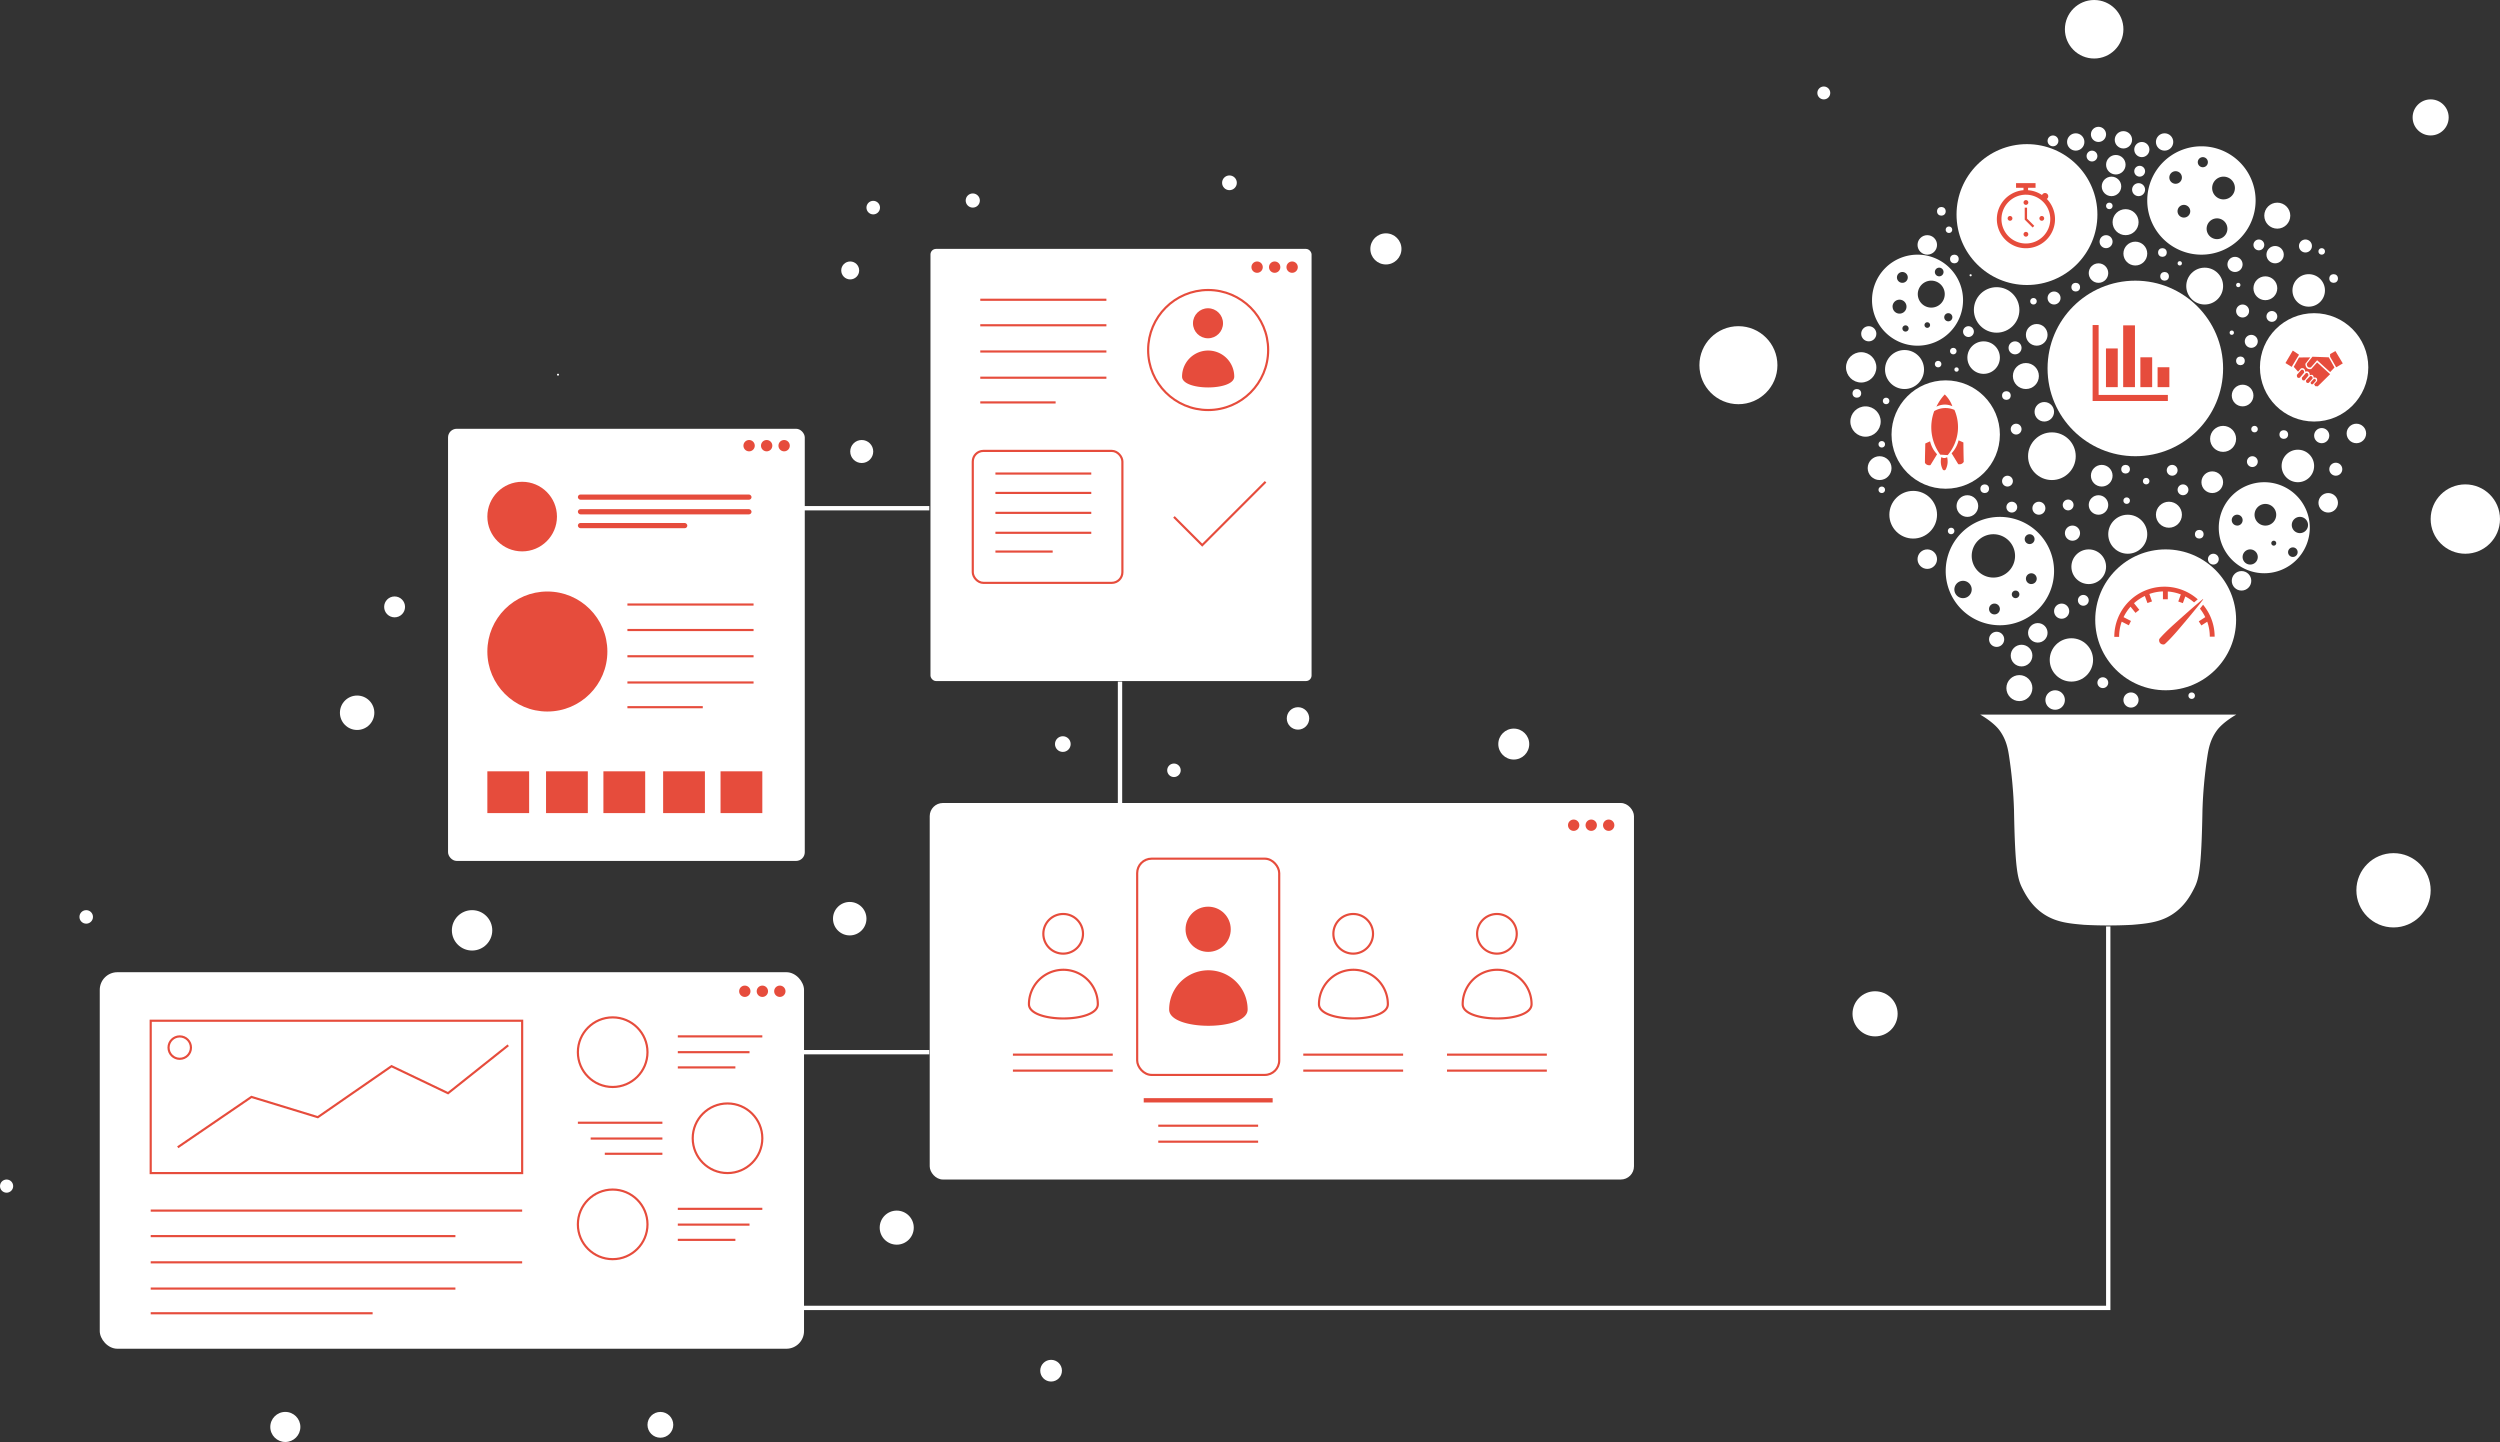 <svg xmlns="http://www.w3.org/2000/svg" viewBox="0 0 1153.58 665.38"><rect x="0" y="0" width="1153.58" height="665.38" fill="#333333" stroke="none"/><defs><style>.cls-1,.cls-4,.cls-5{fill:none;stroke-miterlimit:10;}.cls-1{stroke:#fff;}.cls-1,.cls-5{stroke-width:2px;}.cls-2{fill:#fff;}.cls-3{fill:#e64c3c;}.cls-4,.cls-5{stroke:#e64c3c;}</style></defs><title>3</title><g id="Layer_2" data-name="Layer 2"><g id="Layer_2-2" data-name="Layer 2"><line class="cls-1" x1="370.81" y1="234.51" x2="428.81" y2="234.51"/><line class="cls-1" x1="516.81" y1="314.51" x2="516.81" y2="371.51"/><line class="cls-1" x1="428.81" y1="485.51" x2="370.81" y2="485.51"/><rect class="cls-2" x="206.74" y="197.85" width="164.61" height="199.41" rx="4.01"/><rect class="cls-2" x="429.35" y="114.85" width="175.85" height="199.41" rx="2.57"/><rect class="cls-2" x="429" y="370.53" width="324.97" height="173.74" rx="6.08"/><rect class="cls-2" x="46.03" y="448.61" width="324.97" height="173.74" rx="8.14"/><polyline class="cls-1" points="370.81 603.51 972.81 603.51 972.81 427.51"/><path class="cls-2" d="M913.73,329.75s6,3.32,8.91,7.25c3.17,4.31,3.93,8.68,4.46,12.26a208.91,208.91,0,0,1,2.23,24.53c.48,27.44,1.66,31.84,3.9,36.23,1.54,3,4.45,8.52,10.6,12.26,5.55,3.39,11.4,3.9,17.83,4.46a212.66,212.66,0,0,0,22.3,0c6.43-.56,12.28-1.07,17.84-4.46,6.14-3.74,9.05-9.26,10.59-12.26,2.24-4.39,3.42-8.79,3.9-36.23a208.91,208.91,0,0,1,2.23-24.53c.54-3.58,1.29-7.95,4.46-12.26,2.89-3.93,8.92-7.25,8.92-7.25Z"/><circle class="cls-2" cx="935.31" cy="99.01" r="32.5"/><circle class="cls-2" cx="999.31" cy="286.01" r="32.5"/><circle class="cls-2" cx="985.31" cy="170.01" r="40.5"/><path class="cls-2" d="M1015.81,67.51a25,25,0,1,0,25,25A25,25,0,0,0,1015.81,67.51ZM1001,81.91a2.9,2.9,0,1,1,2.89,2.89A2.89,2.89,0,0,1,1001,81.91Zm6.72,18.49a2.93,2.93,0,1,1,2.93-2.93A2.93,2.93,0,0,1,1007.74,100.4Zm8.74-23.23a2.33,2.33,0,1,1,2.33-2.33A2.33,2.33,0,0,1,1016.48,77.17Zm6.55,33.17a4.79,4.79,0,1,1,4.78-4.78A4.78,4.78,0,0,1,1023,110.34Zm3-18.33a5.25,5.25,0,1,1,5.25-5.25A5.25,5.25,0,0,1,1026.06,92Z"/><circle class="cls-2" cx="897.81" cy="200.51" r="25"/><circle class="cls-2" cx="1067.81" cy="169.51" r="25"/><path class="cls-2" d="M922.81,238.51a25,25,0,1,0,25,25A25,25,0,0,0,922.81,238.51Zm-17,37.5a4,4,0,1,1,4-4A4,4,0,0,1,905.81,276Zm14.5,7.5a2.5,2.5,0,1,1,2.5-2.5A2.5,2.5,0,0,1,920.31,283.51Zm-.5-17a10,10,0,1,1,10-10A10,10,0,0,1,919.81,266.51Zm10.25,9.5a1.75,1.75,0,1,1,1.75-1.75A1.75,1.75,0,0,1,930.06,276Zm6.48-29.5a2.27,2.27,0,1,1-2.27,2.27A2.27,2.27,0,0,1,936.54,246.51Zm.78,23a2.49,2.49,0,1,1,2.49-2.49A2.48,2.48,0,0,1,937.32,269.49Z"/><path class="cls-2" d="M1044.81,222.51a21,21,0,1,0,21,21A21,21,0,0,0,1044.81,222.51Zm-12.5,20a2.51,2.51,0,1,1,2.51-2.51A2.5,2.5,0,0,1,1032.31,242.53Zm6,18a3.5,3.5,0,1,1,3.5-3.5A3.5,3.5,0,0,1,1038.31,260.51Zm10.89-8.73a1.14,1.14,0,1,1,1.13-1.14A1.14,1.14,0,0,1,1049.2,251.78Zm-3.88-9.25a5,5,0,1,1,5-5A5,5,0,0,1,1045.32,242.53ZM1058,257a2.21,2.21,0,1,1,2.21-2.2A2.21,2.21,0,0,1,1058,257Zm3.25-11a3.75,3.75,0,1,1,3.75-3.75A3.75,3.75,0,0,1,1061.26,246Z"/><path class="cls-2" d="M884.81,117.51a21,21,0,1,0,21,21A21,21,0,0,0,884.81,117.51Zm-7,8a2.5,2.5,0,1,1-2.5,2.5A2.5,2.5,0,0,1,877.84,125.51Zm-4.53,16a3.22,3.22,0,1,1,3.21,3.21A3.21,3.21,0,0,1,873.31,141.51Zm6,11.5a1.44,1.44,0,1,1,1.43-1.44A1.43,1.43,0,0,1,879.28,153Zm15.53-29.5a2,2,0,1,1-2,2A2,2,0,0,1,894.81,123.51Zm-5.5,27.77A1.29,1.29,0,1,1,890.6,150,1.29,1.29,0,0,1,889.31,151.28Zm1.85-9.34a6.22,6.22,0,1,1,6.21-6.22A6.21,6.21,0,0,1,891.16,141.94Zm7.84,6.33a1.88,1.88,0,1,1,1.89-1.88A1.88,1.88,0,0,1,899,148.27Z"/><circle class="cls-2" cx="858.81" cy="169.51" r="7"/><circle class="cls-2" cx="860.81" cy="194.51" r="7"/><circle class="cls-2" cx="882.81" cy="237.51" r="11"/><circle class="cls-2" cx="867.31" cy="216.01" r="5.5"/><circle class="cls-2" cx="878.81" cy="170.51" r="9"/><circle class="cls-2" cx="862.31" cy="154.01" r="3.5"/><circle class="cls-2" cx="915.31" cy="165.01" r="7.5"/><circle class="cls-2" cx="921.31" cy="143.01" r="10.5"/><circle class="cls-2" cx="934.81" cy="173.51" r="6"/><circle class="cls-2" cx="946.81" cy="210.51" r="11"/><circle class="cls-2" cx="926.31" cy="222.01" r="2.5"/><circle class="cls-2" cx="907.81" cy="233.51" r="5"/><circle class="cls-2" cx="925.81" cy="182.51" r="2"/><circle class="cls-2" cx="930.31" cy="198.01" r="2.5"/><circle class="cls-2" cx="943.31" cy="190.01" r="4.5"/><circle class="cls-2" cx="969.81" cy="219.51" r="5"/><circle class="cls-2" cx="940.81" cy="234.51" r="3"/><circle class="cls-2" cx="954.31" cy="233.01" r="2.5"/><circle class="cls-2" cx="963.81" cy="261.51" r="8"/><circle class="cls-2" cx="981.81" cy="246.51" r="9"/><circle class="cls-2" cx="990.31" cy="222.01" r="1.5"/><circle class="cls-2" cx="1002.31" cy="217.01" r="2.5"/><circle class="cls-2" cx="1000.81" cy="237.51" r="6"/><circle class="cls-2" cx="1025.81" cy="202.51" r="6"/><circle class="cls-2" cx="1014.81" cy="246.51" r="2"/><circle class="cls-2" cx="1020.81" cy="222.51" r="5"/><circle class="cls-2" cx="1060.31" cy="215.01" r="7.5"/><circle class="cls-2" cx="1074.31" cy="232.01" r="4.5"/><circle class="cls-2" cx="1077.81" cy="216.51" r="3"/><circle class="cls-2" cx="1087.31" cy="200.01" r="4.5"/><circle class="cls-2" cx="1071.31" cy="201.01" r="3.5"/><circle class="cls-2" cx="1039.31" cy="213.01" r="2.5"/><circle class="cls-2" cx="1040.31" cy="198.01" r="1.5"/><circle class="cls-2" cx="1053.81" cy="200.51" r="2"/><circle class="cls-2" cx="1034.81" cy="182.51" r="5"/><circle class="cls-2" cx="1029.81" cy="153.51" r="1"/><circle class="cls-2" cx="1033.81" cy="166.51" r="2"/><circle class="cls-2" cx="1038.81" cy="157.51" r="3"/><circle class="cls-2" cx="1045.31" cy="133.01" r="5.5"/><circle class="cls-2" cx="1034.81" cy="143.51" r="3"/><circle class="cls-2" cx="1049.81" cy="117.51" r="4"/><circle class="cls-2" cx="1065.31" cy="134.01" r="7.5"/><circle class="cls-2" cx="1048.31" cy="146.01" r="2.5"/><circle class="cls-2" cx="1050.81" cy="99.51" r="6"/><circle class="cls-2" cx="1063.81" cy="113.51" r="3"/><circle class="cls-2" cx="1076.81" cy="128.51" r="2"/><circle class="cls-2" cx="1071.31" cy="116.01" r="1.5"/><circle class="cls-2" cx="1017.31" cy="132.01" r="8.5"/><circle class="cls-2" cx="985.31" cy="117.01" r="5.5"/><circle class="cls-2" cx="947.81" cy="137.51" r="3"/><circle class="cls-2" cx="939.81" cy="154.51" r="5"/><circle class="cls-2" cx="938.31" cy="139.01" r="1.5"/><circle class="cls-2" cx="929.81" cy="160.51" r="3"/><circle class="cls-2" cx="957.81" cy="132.51" r="2"/><circle class="cls-2" cx="968.31" cy="126.01" r="4.5"/><circle class="cls-2" cx="971.81" cy="111.51" r="3"/><circle class="cls-2" cx="980.81" cy="102.51" r="6"/><circle class="cls-2" cx="986.81" cy="87.51" r="3"/><circle class="cls-2" cx="974.31" cy="86.01" r="4.5"/><circle class="cls-2" cx="973.31" cy="95.01" r="1.5"/><circle class="cls-2" cx="965.31" cy="72.01" r="2.5"/><circle class="cls-2" cx="976.31" cy="76.01" r="4.5"/><circle class="cls-2" cx="988.31" cy="69.01" r="3.5"/><circle class="cls-2" cx="987.31" cy="79.01" r="2.5"/><circle class="cls-2" cx="947.31" cy="65.01" r="2.5"/><circle class="cls-2" cx="957.81" cy="65.51" r="4"/><circle class="cls-2" cx="968.31" cy="62.01" r="3.5"/><circle class="cls-2" cx="979.81" cy="64.51" r="4"/><circle class="cls-2" cx="998.81" cy="65.51" r="4"/><circle class="cls-2" cx="997.81" cy="116.51" r="2"/><circle class="cls-2" cx="998.81" cy="127.51" r="2"/><circle class="cls-2" cx="1005.81" cy="121.51" r="1"/><circle class="cls-2" cx="1031.31" cy="122.01" r="3.5"/><circle class="cls-2" cx="1042.31" cy="113.01" r="2.5"/><circle class="cls-2" cx="1032.81" cy="131.51" r="1"/><circle class="cls-2" cx="932.81" cy="302.51" r="5"/><circle class="cls-2" cx="955.81" cy="304.51" r="10"/><circle class="cls-2" cx="951.31" cy="282.01" r="3.5"/><circle class="cls-2" cx="961.31" cy="277.01" r="2.5"/><circle class="cls-2" cx="940.31" cy="292.01" r="4.5"/><circle class="cls-2" cx="921.31" cy="295.01" r="3.5"/><circle class="cls-2" cx="931.81" cy="317.51" r="6"/><circle class="cls-2" cx="970.31" cy="315.01" r="2.5"/><circle class="cls-2" cx="956.31" cy="246.01" r="3.5"/><circle class="cls-2" cx="968.31" cy="233.01" r="4.5"/><circle class="cls-2" cx="889.31" cy="258.01" r="4.5"/><circle class="cls-2" cx="868.31" cy="226.01" r="1.5"/><circle class="cls-2" cx="868.31" cy="205.01" r="1.5"/><circle class="cls-2" cx="870.31" cy="185.01" r="1.5"/><circle class="cls-2" cx="856.81" cy="181.51" r="2"/><circle class="cls-2" cx="900.31" cy="245.01" r="1.5"/><circle class="cls-2" cx="915.81" cy="225.51" r="2"/><circle class="cls-2" cx="928.31" cy="234.01" r="2.5"/><circle class="cls-2" cx="1034.31" cy="268.01" r="4.5"/><circle class="cls-2" cx="948.31" cy="323.01" r="4.5"/><circle class="cls-2" cx="983.31" cy="323.01" r="3.5"/><circle class="cls-2" cx="1011.31" cy="321.01" r="1.5"/><circle class="cls-2" cx="1021.31" cy="258.01" r="2.5"/><circle class="cls-2" cx="1007.31" cy="226.01" r="2.5"/><circle class="cls-2" cx="980.81" cy="216.51" r="2"/><circle class="cls-2" cx="981.31" cy="231.01" r="1.5"/><circle class="cls-2" cx="889.31" cy="113.01" r="4.5"/><circle class="cls-2" cx="895.81" cy="97.51" r="2"/><circle class="cls-2" cx="901.81" cy="119.51" r="2"/><circle class="cls-2" cx="899.31" cy="106.01" r="1.5"/><circle class="cls-2" cx="909.31" cy="127.01" r="0.5"/><circle class="cls-2" cx="901.31" cy="162.01" r="1.5"/><circle class="cls-2" cx="908.31" cy="153.01" r="2.5"/><circle class="cls-2" cx="894.31" cy="168.01" r="1.5"/><circle class="cls-2" cx="902.81" cy="170.51" r="1"/><circle class="cls-3" cx="240.94" cy="238.37" r="16.06"/><circle class="cls-4" cx="282.71" cy="485.51" r="16.06"/><circle class="cls-4" cx="335.7" cy="525.23" r="16.06"/><circle class="cls-4" cx="282.71" cy="564.96" r="16.06"/><circle class="cls-3" cx="252.57" cy="300.63" r="27.69"/><circle class="cls-4" cx="557.48" cy="161.51" r="27.69"/><rect class="cls-3" x="266.65" y="228.18" width="80.13" height="2.41" rx="1.2"/><rect class="cls-3" x="266.65" y="234.94" width="80.13" height="2.41" rx="1.2"/><rect class="cls-3" x="266.65" y="241.32" width="50.5" height="2.41" rx="1.2"/><line class="cls-4" x1="289.51" y1="278.95" x2="347.72" y2="278.95"/><line class="cls-4" x1="289.51" y1="290.71" x2="347.72" y2="290.71"/><line class="cls-4" x1="289.51" y1="302.82" x2="347.72" y2="302.82"/><line class="cls-4" x1="289.51" y1="314.92" x2="347.72" y2="314.92"/><line class="cls-4" x1="289.51" y1="326.32" x2="324.28" y2="326.32"/><line class="cls-4" x1="69.54" y1="558.61" x2="240.94" y2="558.61"/><line class="cls-4" x1="69.54" y1="570.38" x2="210.14" y2="570.38"/><line class="cls-4" x1="69.54" y1="582.48" x2="240.94" y2="582.48"/><line class="cls-4" x1="69.54" y1="594.59" x2="210.14" y2="594.59"/><line class="cls-4" x1="69.54" y1="605.98" x2="171.94" y2="605.98"/><rect class="cls-3" x="278.43" y="355.91" width="19.28" height="19.28"/><rect class="cls-3" x="251.96" y="355.91" width="19.28" height="19.28"/><rect class="cls-3" x="224.88" y="355.91" width="19.28" height="19.28"/><rect class="cls-3" x="305.99" y="355.91" width="19.28" height="19.28"/><rect class="cls-3" x="332.48" y="355.91" width="19.28" height="19.28"/><rect class="cls-4" x="69.54" y="471" width="171.4" height="70.3"/><polyline class="cls-4" points="82.02 529.39 116.03 506.15 146.65 515.51 180.66 491.97 206.74 504.44 234.52 482.33"/><circle class="cls-4" cx="82.94" cy="483.4" r="5.17"/><line class="cls-4" x1="312.76" y1="478.22" x2="351.76" y2="478.22"/><line class="cls-4" x1="312.76" y1="485.51" x2="345.85" y2="485.51"/><line class="cls-4" x1="312.76" y1="492.54" x2="339.33" y2="492.54"/><line class="cls-4" x1="312.76" y1="557.8" x2="351.76" y2="557.8"/><line class="cls-4" x1="312.76" y1="565.08" x2="345.85" y2="565.08"/><line class="cls-4" x1="312.76" y1="572.11" x2="339.33" y2="572.11"/><line class="cls-4" x1="266.65" y1="518.07" x2="305.65" y2="518.07"/><line class="cls-4" x1="272.55" y1="525.36" x2="305.65" y2="525.36"/><line class="cls-4" x1="279.07" y1="532.39" x2="305.65" y2="532.39"/><circle class="cls-2" cx="392.31" cy="124.79" r="4.14"/><circle class="cls-2" cx="402.94" cy="95.8" r="3.13"/><circle class="cls-2" cx="448.87" cy="92.53" r="3.27"/><circle class="cls-2" cx="567.31" cy="84.35" r="3.4"/><circle class="cls-2" cx="639.5" cy="114.85" r="7.18"/><circle class="cls-2" cx="397.63" cy="208.34" r="5.31"/><circle class="cls-2" cx="257.48" cy="172.89" r="0.47"/><circle class="cls-2" cx="182.08" cy="280.04" r="4.82"/><circle class="cls-2" cx="164.79" cy="328.89" r="7.94"/><circle class="cls-2" cx="217.83" cy="429.29" r="9.32"/><circle class="cls-2" cx="392.09" cy="423.91" r="7.72"/><circle class="cls-2" cx="413.78" cy="566.47" r="7.86"/><circle class="cls-2" cx="485.01" cy="632.48" r="5.01"/><circle class="cls-2" cx="304.72" cy="657.46" r="5.95"/><circle class="cls-2" cx="3.04" cy="547.31" r="3.04"/><circle class="cls-2" cx="39.78" cy="423.09" r="3.12"/><circle class="cls-2" cx="131.66" cy="658.44" r="6.94"/><circle class="cls-2" cx="490.42" cy="343.34" r="3.62"/><circle class="cls-2" cx="598.94" cy="331.5" r="5.18"/><circle class="cls-2" cx="541.7" cy="355.44" r="3.12"/><circle class="cls-2" cx="698.5" cy="343.34" r="7.14"/><circle class="cls-2" cx="841.56" cy="42.89" r="2.98"/><circle class="cls-2" cx="966.31" cy="13.5" r="13.5"/><circle class="cls-2" cx="1121.58" cy="54.18" r="8.32"/><circle class="cls-2" cx="1137.58" cy="239.51" r="16"/><circle class="cls-2" cx="802.16" cy="168.51" r="18"/><circle class="cls-2" cx="865.22" cy="467.81" r="10.41"/><circle class="cls-2" cx="1104.45" cy="410.81" r="17.14"/><circle class="cls-4" cx="490.58" cy="430.89" r="9.15"/><path class="cls-4" d="M506.57,463.38c0,8.77-31.78,8.77-31.78,0a15.89,15.89,0,0,1,31.78,0Z"/><circle class="cls-3" cx="557.41" cy="149.17" r="6.93"/><path class="cls-3" d="M569.52,173.79c0,6.65-24.08,6.65-24.08,0a12,12,0,1,1,24.08,0Z"/><circle class="cls-3" cx="557.48" cy="428.8" r="10.43"/><path class="cls-3" d="M575.7,465.83c0,10-36.22,10-36.22,0a18.11,18.11,0,1,1,36.22,0Z"/><circle class="cls-4" cx="624.41" cy="430.89" r="9.15"/><path class="cls-4" d="M640.4,463.38c0,8.77-31.78,8.77-31.78,0a15.89,15.89,0,1,1,31.78,0Z"/><circle class="cls-4" cx="690.73" cy="430.89" r="9.15"/><path class="cls-4" d="M706.71,463.38c0,8.77-31.78,8.77-31.78,0a15.89,15.89,0,1,1,31.78,0Z"/><rect class="cls-4" x="524.73" y="396.22" width="65.54" height="99.78" rx="6.66"/><rect class="cls-4" x="448.87" y="208.06" width="69.04" height="60.89" rx="4.9"/><circle class="cls-3" cx="734.24" cy="380.78" r="2.62"/><circle class="cls-3" cx="742.3" cy="380.78" r="2.62"/><circle class="cls-3" cx="726.14" cy="380.78" r="2.62"/><line class="cls-5" x1="527.75" y1="507.72" x2="587.24" y2="507.72"/><line class="cls-4" x1="534.46" y1="519.44" x2="580.54" y2="519.44"/><line class="cls-4" x1="534.46" y1="526.81" x2="580.54" y2="526.81"/><line class="cls-4" x1="601.37" y1="486.65" x2="647.45" y2="486.65"/><line class="cls-4" x1="601.37" y1="494.02" x2="647.45" y2="494.02"/><line class="cls-4" x1="467.39" y1="486.65" x2="513.46" y2="486.65"/><line class="cls-4" x1="467.39" y1="494.02" x2="513.46" y2="494.02"/><line class="cls-4" x1="667.69" y1="486.65" x2="713.76" y2="486.65"/><line class="cls-4" x1="667.69" y1="494.02" x2="713.76" y2="494.02"/><line class="cls-4" x1="452.33" y1="138.32" x2="510.53" y2="138.32"/><line class="cls-4" x1="452.33" y1="150.09" x2="510.53" y2="150.09"/><line class="cls-4" x1="452.33" y1="162.19" x2="510.53" y2="162.19"/><line class="cls-4" x1="452.33" y1="174.29" x2="510.53" y2="174.29"/><line class="cls-4" x1="452.33" y1="185.69" x2="487.1" y2="185.69"/><line class="cls-4" x1="459.32" y1="218.51" x2="503.55" y2="218.51"/><line class="cls-4" x1="459.32" y1="227.45" x2="503.55" y2="227.45"/><line class="cls-4" x1="459.32" y1="236.65" x2="503.55" y2="236.65"/><line class="cls-4" x1="459.32" y1="245.85" x2="503.55" y2="245.85"/><line class="cls-4" x1="459.32" y1="254.51" x2="485.74" y2="254.51"/><polyline class="cls-4" points="541.7 238.51 554.75 251.56 583.98 222.32"/><circle class="cls-3" cx="351.78" cy="457.4" r="2.62"/><circle class="cls-3" cx="359.84" cy="457.4" r="2.62"/><circle class="cls-3" cx="343.68" cy="457.4" r="2.62"/><circle class="cls-3" cx="353.76" cy="205.65" r="2.62"/><circle class="cls-3" cx="361.82" cy="205.65" r="2.62"/><circle class="cls-3" cx="345.66" cy="205.65" r="2.62"/><circle class="cls-3" cx="588.17" cy="123.27" r="2.62"/><circle class="cls-3" cx="596.23" cy="123.27" r="2.62"/><circle class="cls-3" cx="580.07" cy="123.27" r="2.62"/><path class="cls-3" d="M903.4,199a20.21,20.21,0,0,1-4.67,11l-3.44-.22a21.38,21.38,0,0,1-2.78-20.09,10.21,10.21,0,0,1,4.15-1.36,10.38,10.38,0,0,1,5.18.81A20,20,0,0,1,903.4,199Z"/><path class="cls-3" d="M900.89,187.44a8.42,8.42,0,0,0-7.37.22,22.18,22.18,0,0,1,3.85-5.65,14.62,14.62,0,0,1,3.52,5.43Z"/><path class="cls-3" d="M906.13,213.1a2.25,2.25,0,0,1-.87.87,2.33,2.33,0,0,1-1.67.2l-3.06-5a13.38,13.38,0,0,0,3.22-6l2.22,1Q906,208.65,906.13,213.1Z"/><path class="cls-3" d="M893.82,209.61c-1,1.65-2,3.31-3.05,5a2.32,2.32,0,0,1-1.67-.2,2.11,2.11,0,0,1-.87-.87c0-3,.11-5.93.16-8.9l2.21-1a13.69,13.69,0,0,0,1.39,3.52A14,14,0,0,0,893.82,209.61Z"/><path class="cls-3" d="M898.68,213.57a8.37,8.37,0,0,1-.8,2.92.79.79,0,0,1-.68.51.81.81,0,0,1-.82-.49,8.1,8.1,0,0,1-.79-2.7,7.94,7.94,0,0,1,.22-2.89,2.36,2.36,0,0,0,1.31.43,2.25,2.25,0,0,0,1.34-.41A8.53,8.53,0,0,1,898.68,213.57Z"/><path class="cls-3" d="M1014.15,276.51l-1.74,1.46a20.86,20.86,0,0,0-4.06-2.75l-1.11,3.09-2.12-.76,1.18-3.26a20.72,20.72,0,0,0-6-1.35v3.59h-2.25V272.9a20.68,20.68,0,0,0-6.27,1.18l1.23,3.43-2.11.76L989.7,275a20.87,20.87,0,0,0-5,3.34l2.45,3.06-1.76,1.4-2.29-2.85a21.08,21.08,0,0,0-3.22,4.83l3.42,1.75-1,2-3.27-1.67a20.68,20.68,0,0,0-1.2,7H975.6a23.15,23.15,0,0,1,38.55-17.28Z"/><path class="cls-3" d="M1021.91,293.79h-2.24a20.8,20.8,0,0,0-1.18-6.91l-2.71,1.72-1.2-1.89,3-1.94a21.67,21.67,0,0,0-2.45-3.92c.5-.63,1-1.22,1.43-1.8A23,23,0,0,1,1021.91,293.79Z"/><path class="cls-3" d="M1016.63,276.58c-.34.45-.69.89-1,1.33-.46.6-.94,1.19-1.41,1.78s-1.16,1.44-1.75,2.15q-2.13,2.61-4.29,5.17c-.72.86-1.45,1.71-2.17,2.56s-1.45,1.71-2.19,2.54c-1.49,1.67-3,3.31-4.64,4.84l-.19.17-.14.09a1,1,0,0,1-.2.11l-.14.05-.15,0a1.33,1.33,0,0,1-.28,0,1.87,1.87,0,0,1-1.34-.63,3,3,0,0,1-.22-.28s0,0,0-.08l-.06-.1a1.67,1.67,0,0,1-.08-.2,1.57,1.57,0,0,1-.09-.43.41.41,0,0,1,0-.11v-.1h0s0-.06,0-.1a.78.78,0,0,1,0-.21,1.72,1.72,0,0,1,.4-.66c1.48-1.68,3.08-3.23,4.7-4.77.82-.76,1.65-1.51,2.48-2.26s1.66-1.5,2.5-2.24q2.5-2.24,5-4.43l2.13-1.83,1.72-1.45,1.29-1.07Z"/><path class="cls-3" d="M996.7,296.81a3,3,0,0,1-.22-.28A3,3,0,0,0,996.7,296.81Z"/><path class="cls-3" d="M996.48,296.53a3,3,0,0,0,.22.28A3,3,0,0,1,996.48,296.53Z"/><polygon class="cls-3" points="968.37 149.98 965.6 149.98 965.6 182.23 965.6 185.03 968.37 185.03 1000.32 185.03 1000.32 182.23 968.37 182.23 968.37 149.98"/><rect class="cls-3" x="971.76" y="160.79" width="5.44" height="17.85"/><rect class="cls-3" x="979.7" y="150.13" width="5.44" height="28.51"/><rect class="cls-3" x="987.64" y="164.87" width="5.44" height="13.77"/><rect class="cls-3" x="995.58" y="169.46" width="5.44" height="9.18"/><path class="cls-3" d="M944.45,91.81A1.49,1.49,0,1,0,942.26,90a13.19,13.19,0,0,0-6.44-2.23v-1.1h3.45V84.51h-9v2.14h3.44v1.1h.06a13.42,13.42,0,1,0,10.72,4.06Zm-9.64,20.55a11.26,11.26,0,1,1,11.25-11.25A11.27,11.27,0,0,1,934.81,112.36Z"/><polygon class="cls-3" points="935.35 95.81 934.27 95.81 934.27 101.33 937.92 104.98 938.68 104.22 935.35 100.89 935.35 95.81"/><path class="cls-3" d="M942.16,99.67a1.1,1.1,0,1,0,1.09,1.1A1.1,1.1,0,0,0,942.16,99.67Z"/><path class="cls-3" d="M927.5,99.67a1.1,1.1,0,1,0,1.09,1.1A1.1,1.1,0,0,0,927.5,99.67Z"/><path class="cls-3" d="M934.83,107a1.1,1.1,0,1,0,1.09,1.09A1.09,1.09,0,0,0,934.83,107Z"/><path class="cls-3" d="M934.83,94.53a1.1,1.1,0,1,0-1.1-1.09A1.09,1.09,0,0,0,934.83,94.53Z"/><polygon class="cls-3" points="1057.96 161.76 1054.58 167.52 1057.45 169.28 1060.84 163.68 1057.96 161.76"/><path class="cls-3" d="M1060.84,164.94l-2.43,4.34,2,2.22,1.31-1.51s1.81-.72,2,1.51c0,0,2.07-.88,2.11,1.69,0,0,1.64-1,1.79,1.06,0,0,1.93-.54,1.56,1.55l-1.38,1.5.54.89,1.15.07,5.7-5.61-6-5.42-2.71,3.05s-2.53.77-2.74-2.37l2.3-3Z"/><path class="cls-3" d="M1064.44,167.84s-.14,2.19,1.87,1.69l2.89-3.31,6,5.48,2-2.12-2.62-4.7-7.55-.28Z"/><polygon class="cls-3" points="1077.64 161.99 1075.18 163.38 1075.18 164.6 1077.99 169.48 1081.04 167.69 1077.64 161.99"/><path class="cls-3" d="M1059.84,173l2.07-2.36s1.3-.44,1.31,1.25l-2,2.37S1059.78,175,1059.84,173Z"/><path class="cls-3" d="M1062.15,174.29l1.87-2.16s1.17-.4,1.18,1.14l-1.76,2.18S1062.09,176.06,1062.15,174.29Z"/><path class="cls-3" d="M1064.07,175.56l1.87-2s1.18-.37,1.19,1.06l-1.77,2S1064,177.2,1064.07,175.56Z"/><path class="cls-3" d="M1066.22,176.42l1.48-1.58s.92-.3.93.84l-1.39,1.58S1066.18,177.71,1066.22,176.42Z"/></g></g></svg>
